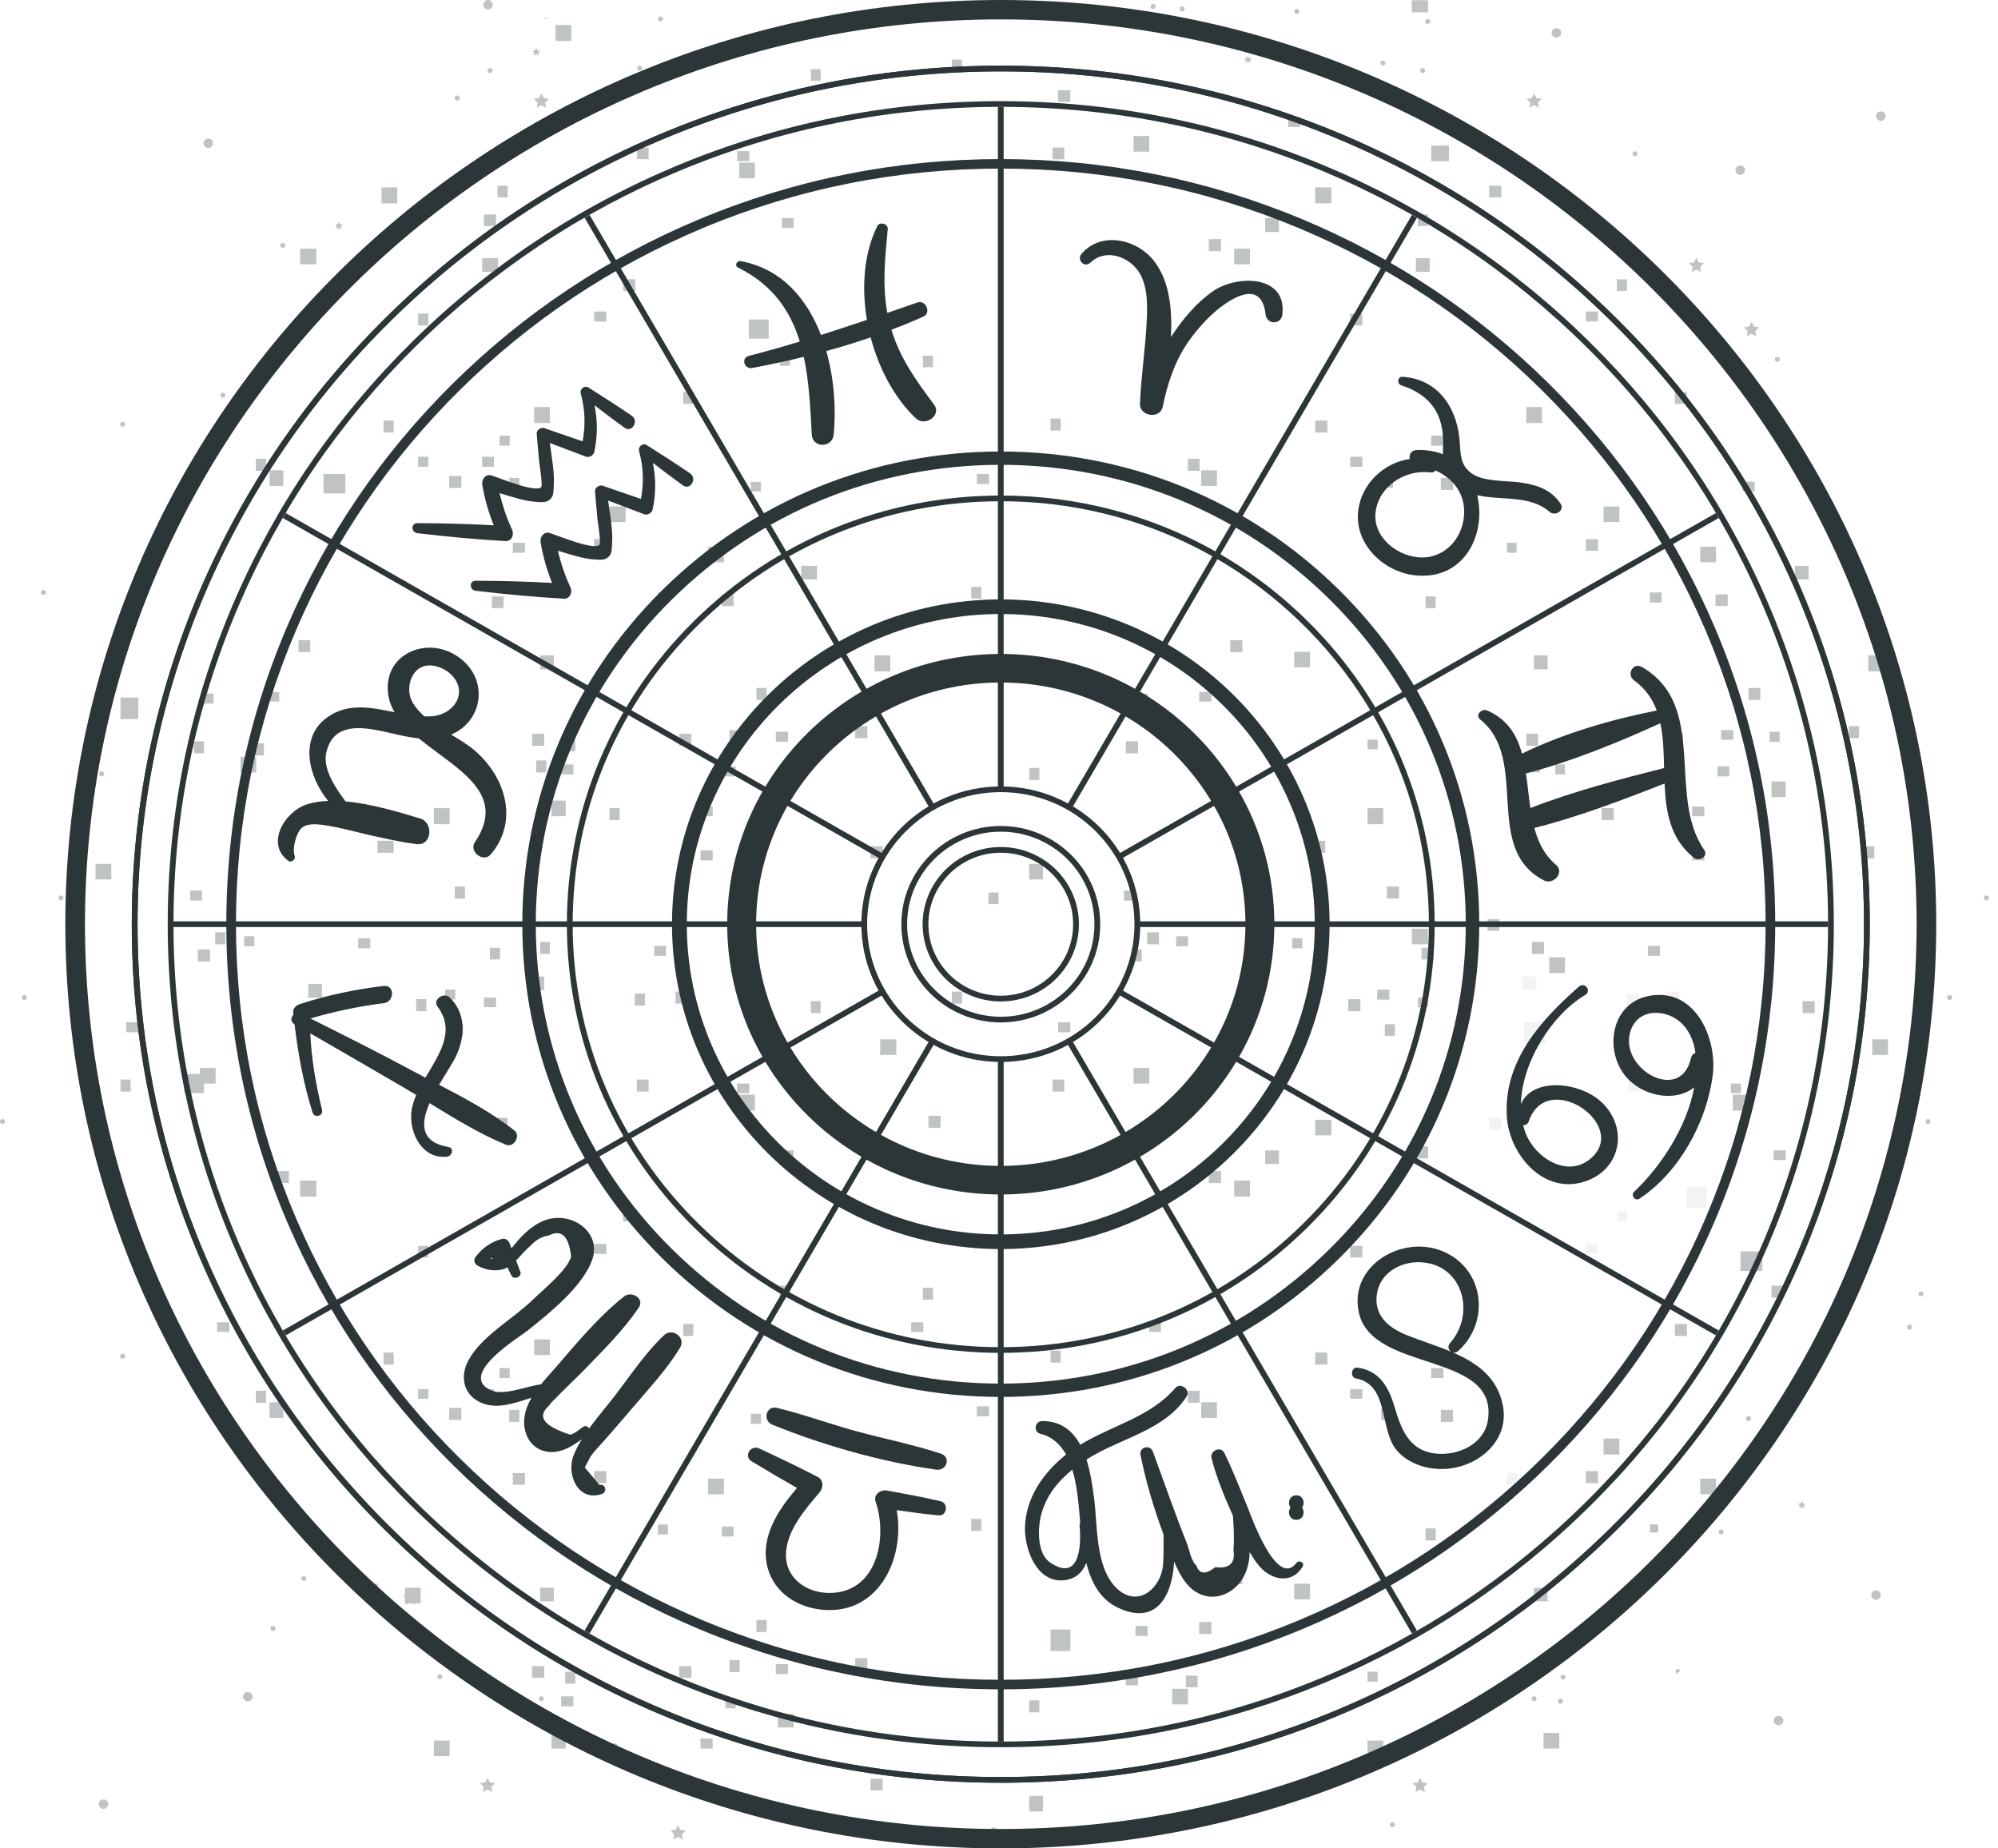 <svg width="120" height="111" viewBox="0 0 120 111" fill="none" xmlns="http://www.w3.org/2000/svg">
<g opacity="0.3">
<rect x="72.602" y="70.324" width="0.731" height="0.722" fill="#2C3639"/>
<rect x="85.376" y="56.917" width="0.731" height="0.698" fill="#2C3639"/>
<rect x="85.157" y="59.905" width="0.61" height="0.578" fill="#2C3639"/>
<rect x="82.714" y="59.428" width="0.731" height="0.602" fill="#2C3639"/>
<rect x="83.174" y="61.506" width="0.61" height="0.698" fill="#2C3639"/>
<rect x="80.974" y="60.002" width="0.731" height="0.722" fill="#2C3639"/>
<rect x="63.553" y="61.388" width="0.731" height="0.602" fill="#2C3639"/>
<rect x="63.216" y="64.829" width="0.706" height="0.722" fill="#2C3639"/>
<rect x="55.764" y="67.003" width="0.731" height="0.722" fill="#2C3639"/>
<rect x="63.096" y="81.102" width="0.61" height="0.722" fill="#2C3639"/>
<rect x="69.021" y="79.405" width="0.706" height="0.578" fill="#2C3639"/>
<rect x="71.342" y="83.518" width="0.706" height="0.722" fill="#2C3639"/>
<rect x="58.329" y="91.211" width="0.61" height="0.722" fill="#2C3639"/>
<rect x="45.098" y="84.902" width="0.61" height="0.602" fill="#2C3639"/>
<rect x="35.685" y="88.343" width="0.731" height="0.722" fill="#2C3639"/>
<rect x="37.427" y="72.739" width="0.731" height="0.602" fill="#2C3639"/>
<rect x="35.687" y="74.698" width="0.731" height="0.602" fill="#2C3639"/>
<rect x="41.034" y="79.503" width="0.61" height="0.722" fill="#2C3639"/>
<rect x="39.509" y="91.547" width="0.61" height="0.602" fill="#2C3639"/>
<rect x="43.353" y="91.667" width="0.706" height="0.602" fill="#2C3639"/>
<rect x="86.538" y="84.664" width="0.731" height="0.722" fill="#2C3639"/>
<rect x="85.956" y="82.155" width="0.731" height="0.602" fill="#2C3639"/>
<rect x="82.955" y="84.545" width="0.706" height="0.722" fill="#2C3639"/>
<rect x="81.094" y="83.419" width="0.731" height="0.578" fill="#2C3639"/>
<rect x="78.989" y="81.222" width="0.731" height="0.722" fill="#2C3639"/>
<rect x="54.724" y="79.405" width="0.731" height="0.578" fill="#2C3639"/>
<rect x="46.958" y="69.082" width="0.706" height="0.578" fill="#2C3639"/>
<rect x="57.169" y="59.549" width="0.61" height="0.722" fill="#2C3639"/>
<rect x="77.609" y="56.346" width="0.61" height="0.602" fill="#2C3639"/>
<rect x="85.157" y="68.842" width="0.61" height="0.722" fill="#2C3639"/>
<rect x="29.878" y="67.124" width="0.61" height="0.722" fill="#2C3639"/>
<rect x="58.669" y="84.448" width="0.731" height="0.602" fill="#2C3639"/>
<rect x="51.362" y="99.576" width="0.731" height="0.722" fill="#2C3639"/>
<rect x="85.617" y="91.786" width="0.61" height="0.722" fill="#2C3639"/>
<rect x="30.799" y="88.461" width="0.731" height="0.698" fill="#2C3639"/>
<rect x="70.643" y="56.225" width="0.706" height="0.602" fill="#2C3639"/>
<rect x="68.901" y="55.987" width="0.706" height="0.722" fill="#2C3639"/>
<rect x="67.959" y="57.016" width="0.61" height="0.722" fill="#2C3639"/>
<rect x="48.702" y="60.119" width="0.585" height="0.722" fill="#2C3639"/>
<rect x="63.096" y="97.854" width="1.19" height="1.295" fill="#2C3639"/>
<rect x="74.465" y="59.094" width="0.948" height="0.817" fill="#2C3639"/>
<rect x="31.743" y="58.64" width="0.948" height="0.817" fill="#2C3639"/>
<rect x="75.988" y="69.084" width="0.827" height="0.817" fill="#2C3639"/>
<rect x="91.665" y="24.443" width="0.948" height="0.961" fill="#2C3639"/>
<rect x="96.311" y="30.415" width="0.948" height="0.937" fill="#2C3639"/>
<rect x="96.189" y="48.531" width="0.731" height="0.722" fill="#2C3639"/>
<rect x="100.471" y="44.062" width="0.61" height="0.722" fill="#2C3639"/>
<rect x="103.156" y="46.022" width="0.706" height="0.602" fill="#2C3639"/>
<rect x="103.373" y="43.847" width="0.731" height="0.578" fill="#2C3639"/>
<rect x="101.633" y="51.063" width="0.731" height="0.602" fill="#2C3639"/>
<rect x="95.246" y="32.374" width="0.731" height="0.698" fill="#2C3639"/>
<rect x="99.091" y="35.579" width="0.706" height="0.602" fill="#2C3639"/>
<rect x="91.763" y="45.663" width="0.731" height="0.722" fill="#2C3639"/>
<rect x="93.504" y="44.42" width="0.731" height="0.698" fill="#2C3639"/>
<rect x="93.407" y="45.903" width="0.585" height="0.602" fill="#2C3639"/>
<rect x="91.665" y="44.062" width="0.706" height="0.722" fill="#2C3639"/>
<rect x="89.342" y="55.199" width="0.706" height="0.698" fill="#2C3639"/>
<rect x="90.504" y="32.592" width="0.585" height="0.602" fill="#2C3639"/>
<rect x="101.631" y="48.436" width="0.731" height="0.578" fill="#2C3639"/>
<rect x="92.126" y="39.354" width="0.827" height="0.841" fill="#2C3639"/>
<rect x="93.044" y="57.491" width="0.948" height="0.937" fill="#2C3639"/>
<rect x="104.075" y="65.736" width="0.948" height="0.961" fill="#2C3639"/>
<rect x="103.955" y="65.069" width="0.61" height="0.578" fill="#2C3639"/>
<rect x="92.004" y="56.561" width="0.731" height="0.722" fill="#2C3639"/>
<rect x="98.971" y="56.8" width="0.731" height="0.602" fill="#2C3639"/>
<g opacity="0.2">
<rect x="97.69" y="59.668" width="0.731" height="0.722" fill="#2C3639"/>
</g>
<g opacity="0.2">
<rect x="100.133" y="59.549" width="0.731" height="0.722" fill="#2C3639"/>
</g>
<g opacity="0.2">
<rect x="97.809" y="64.829" width="0.731" height="0.722" fill="#2C3639"/>
</g>
<g opacity="0.2">
<rect x="97.107" y="72.741" width="0.61" height="0.602" fill="#2C3639"/>
</g>
<g opacity="0.2">
<rect x="95.246" y="74.698" width="0.731" height="0.602" fill="#2C3639"/>
</g>
<g opacity="0.2">
<rect x="89.439" y="67.124" width="0.731" height="0.722" fill="#2C3639"/>
</g>
<g opacity="0.2">
<rect x="90.504" y="88.461" width="0.585" height="0.698" fill="#2C3639"/>
</g>
<g opacity="0.2">
<rect x="101.294" y="71.258" width="1.19" height="1.271" fill="#2C3639"/>
</g>
<g opacity="0.2">
<rect x="91.544" y="61.388" width="1.287" height="1.295" fill="#2C3639"/>
</g>
<g opacity="0.2">
<rect x="91.424" y="58.64" width="0.852" height="0.817" fill="#2C3639"/>
</g>
<rect x="30.581" y="84.664" width="0.61" height="0.722" fill="#2C3639"/>
<rect x="28.962" y="83.419" width="0.706" height="0.578" fill="#2C3639"/>
<rect x="30.002" y="82.155" width="0.61" height="0.602" fill="#2C3639"/>
<rect x="26.977" y="84.545" width="0.731" height="0.722" fill="#2C3639"/>
<rect x="25.114" y="83.419" width="0.61" height="0.578" fill="#2C3639"/>
<rect x="23.035" y="81.222" width="0.61" height="0.722" fill="#2C3639"/>
<rect x="21.509" y="56.346" width="0.731" height="0.602" fill="#2C3639"/>
<rect x="14.664" y="56.225" width="0.61" height="0.602" fill="#2C3639"/>
<rect x="12.921" y="55.987" width="0.61" height="0.722" fill="#2C3639"/>
<rect x="18.511" y="59.094" width="0.827" height="0.817" fill="#2C3639"/>
<rect x="52.523" y="39.354" width="0.948" height="0.961" fill="#2C3639"/>
<rect x="77.731" y="39.139" width="0.948" height="0.937" fill="#2C3639"/>
<rect x="42.532" y="32.83" width="0.948" height="0.937" fill="#2C3639"/>
<rect x="61.813" y="51.876" width="0.827" height="0.937" fill="#2C3639"/>
<rect x="72.144" y="28.241" width="0.948" height="0.937" fill="#2C3639"/>
<rect x="82.134" y="48.533" width="0.948" height="0.961" fill="#2C3639"/>
<rect x="32.08" y="24.443" width="0.948" height="0.961" fill="#2C3639"/>
<rect x="33.122" y="48.078" width="0.852" height="0.937" fill="#2C3639"/>
<rect x="74.126" y="14.933" width="0.948" height="0.937" fill="#2C3639"/>
<rect x="36.604" y="30.417" width="0.972" height="0.937" fill="#2C3639"/>
<rect x="82.134" y="44.419" width="0.61" height="0.578" fill="#2C3639"/>
<rect x="71.223" y="44.638" width="0.706" height="0.722" fill="#2C3639"/>
<rect x="73.885" y="38.445" width="0.731" height="0.722" fill="#2C3639"/>
<rect x="72.022" y="41.553" width="0.731" height="0.578" fill="#2C3639"/>
<rect x="68.199" y="41.649" width="0.731" height="0.602" fill="#2C3639"/>
<rect x="67.618" y="44.516" width="0.731" height="0.722" fill="#2C3639"/>
<rect x="61.815" y="46.118" width="0.61" height="0.722" fill="#2C3639"/>
<rect x="55.426" y="21.358" width="0.61" height="0.698" fill="#2C3639"/>
<rect x="46.837" y="21.24" width="0.61" height="0.722" fill="#2C3639"/>
<rect x="36.604" y="48.531" width="0.61" height="0.722" fill="#2C3639"/>
<rect x="40.789" y="44.061" width="0.731" height="0.722" fill="#2C3639"/>
<rect x="43.572" y="46.022" width="0.61" height="0.602" fill="#2C3639"/>
<rect x="45.435" y="41.315" width="0.61" height="0.722" fill="#2C3639"/>
<rect x="46.596" y="43.941" width="0.731" height="0.602" fill="#2C3639"/>
<rect x="43.814" y="43.847" width="0.61" height="0.578" fill="#2C3639"/>
<rect x="42.073" y="51.063" width="0.731" height="0.602" fill="#2C3639"/>
<rect x="81.093" y="18.827" width="0.731" height="0.722" fill="#2C3639"/>
<rect x="72.602" y="14.359" width="0.731" height="0.722" fill="#2C3639"/>
<rect x="63.313" y="9.198" width="0.489" height="0.363" fill="#2C3639"/>
<rect x="63.095" y="25.135" width="0.61" height="0.722" fill="#2C3639"/>
<rect x="69.022" y="23.415" width="0.706" height="0.602" fill="#2C3639"/>
<rect x="71.342" y="27.551" width="0.706" height="0.722" fill="#2C3639"/>
<rect x="58.33" y="35.244" width="0.61" height="0.698" fill="#2C3639"/>
<rect x="45.095" y="28.933" width="0.61" height="0.578" fill="#2C3639"/>
<rect x="35.686" y="32.374" width="0.731" height="0.698" fill="#2C3639"/>
<rect x="37.427" y="16.771" width="0.731" height="0.698" fill="#2C3639"/>
<rect x="35.687" y="18.708" width="0.731" height="0.602" fill="#2C3639"/>
<rect x="41.032" y="23.533" width="0.61" height="0.722" fill="#2C3639"/>
<rect x="39.508" y="35.579" width="0.61" height="0.602" fill="#2C3639"/>
<rect x="43.353" y="35.697" width="0.706" height="0.698" fill="#2C3639"/>
<rect x="52.281" y="50.824" width="0.731" height="0.722" fill="#2C3639"/>
<rect x="83.295" y="53.239" width="0.731" height="0.722" fill="#2C3639"/>
<rect x="86.536" y="28.698" width="0.731" height="0.722" fill="#2C3639"/>
<rect x="32.202" y="45.663" width="0.61" height="0.722" fill="#2C3639"/>
<rect x="33.945" y="44.42" width="0.61" height="0.698" fill="#2C3639"/>
<rect x="33.704" y="45.903" width="0.731" height="0.602" fill="#2C3639"/>
<rect x="31.96" y="44.061" width="0.731" height="0.722" fill="#2C3639"/>
<rect x="84.915" y="27.43" width="0.731" height="0.602" fill="#2C3639"/>
<rect x="85.956" y="26.163" width="0.731" height="0.602" fill="#2C3639"/>
<rect x="82.957" y="28.576" width="0.706" height="0.722" fill="#2C3639"/>
<rect x="81.093" y="27.43" width="0.731" height="0.602" fill="#2C3639"/>
<rect x="78.989" y="25.255" width="0.731" height="0.722" fill="#2C3639"/>
<rect x="54.727" y="23.415" width="0.731" height="0.602" fill="#2C3639"/>
<rect x="46.959" y="13.091" width="0.706" height="0.602" fill="#2C3639"/>
<rect x="67.499" y="53.478" width="0.61" height="0.602" fill="#2C3639"/>
<rect x="58.668" y="28.459" width="0.731" height="0.602" fill="#2C3639"/>
<rect x="51.362" y="43.607" width="0.731" height="0.722" fill="#2C3639"/>
<rect x="59.369" y="53.596" width="0.61" height="0.698" fill="#2C3639"/>
<rect x="85.617" y="35.817" width="0.61" height="0.698" fill="#2C3639"/>
<rect x="30.799" y="32.592" width="0.731" height="0.602" fill="#2C3639"/>
<rect x="42.075" y="48.436" width="0.731" height="0.578" fill="#2C3639"/>
<rect x="44.975" y="19.184" width="1.19" height="1.152" fill="#2C3639"/>
<rect x="48.121" y="33.978" width="0.948" height="0.817" fill="#2C3639"/>
<rect x="78.769" y="50.49" width="0.827" height="0.722" fill="#2C3639"/>
<rect x="32.444" y="39.354" width="0.827" height="0.841" fill="#2C3639"/>
<rect x="75.988" y="13.09" width="0.827" height="0.841" fill="#2C3639"/>
<rect x="68.079" y="64.134" width="0.948" height="0.937" fill="#2C3639"/>
<rect x="77.73" y="95.106" width="0.948" height="0.937" fill="#2C3639"/>
<rect x="78.989" y="67.243" width="0.973" height="0.937" fill="#2C3639"/>
<rect x="42.532" y="88.797" width="0.948" height="0.937" fill="#2C3639"/>
<rect x="52.863" y="62.415" width="0.973" height="0.937" fill="#2C3639"/>
<rect x="44.395" y="65.736" width="0.948" height="0.961" fill="#2C3639"/>
<rect x="72.142" y="84.209" width="0.948" height="0.937" fill="#2C3639"/>
<rect x="84.794" y="55.772" width="0.973" height="0.937" fill="#2C3639"/>
<rect x="32.082" y="80.435" width="0.948" height="0.937" fill="#2C3639"/>
<rect x="74.127" y="70.898" width="0.948" height="0.961" fill="#2C3639"/>
<rect x="77.367" y="62.989" width="0.731" height="0.602" fill="#2C3639"/>
<rect x="73.885" y="94.412" width="0.731" height="0.722" fill="#2C3639"/>
<rect x="72.022" y="97.402" width="0.731" height="0.722" fill="#2C3639"/>
<rect x="68.198" y="97.639" width="0.731" height="0.602" fill="#2C3639"/>
<rect x="67.619" y="100.507" width="0.731" height="0.602" fill="#2C3639"/>
<rect x="55.426" y="77.329" width="0.61" height="0.722" fill="#2C3639"/>
<rect x="46.837" y="77.207" width="0.61" height="0.722" fill="#2C3639"/>
<rect x="44.274" y="65.069" width="0.731" height="0.578" fill="#2C3639"/>
<rect x="32.443" y="56.561" width="0.585" height="0.722" fill="#2C3639"/>
<rect x="39.29" y="56.8" width="0.706" height="0.602" fill="#2C3639"/>
<rect x="38.128" y="59.668" width="0.61" height="0.722" fill="#2C3639"/>
<rect x="40.571" y="59.549" width="0.585" height="0.722" fill="#2C3639"/>
<rect x="38.25" y="64.829" width="0.706" height="0.722" fill="#2C3639"/>
<rect x="45.435" y="97.282" width="0.61" height="0.722" fill="#2C3639"/>
<rect x="81.093" y="74.817" width="0.731" height="0.698" fill="#2C3639"/>
<rect x="14.445" y="45.448" width="0.948" height="0.937" fill="#2C3639"/>
<rect x="26.059" y="48.533" width="0.948" height="0.961" fill="#2C3639"/>
<rect x="26.058" y="44.419" width="0.706" height="0.578" fill="#2C3639"/>
<rect x="15.243" y="44.638" width="0.61" height="0.722" fill="#2C3639"/>
<rect x="17.929" y="38.445" width="0.706" height="0.722" fill="#2C3639"/>
<rect x="16.066" y="41.553" width="0.706" height="0.578" fill="#2C3639"/>
<rect x="27.315" y="53.239" width="0.61" height="0.722" fill="#2C3639"/>
<rect x="30.581" y="28.696" width="0.61" height="0.722" fill="#2C3639"/>
<rect x="28.961" y="27.43" width="0.706" height="0.602" fill="#2C3639"/>
<rect x="30.002" y="26.163" width="0.61" height="0.602" fill="#2C3639"/>
<rect x="26.977" y="28.576" width="0.731" height="0.722" fill="#2C3639"/>
<rect x="25.114" y="27.43" width="0.61" height="0.602" fill="#2C3639"/>
<rect x="29.541" y="35.817" width="0.706" height="0.698" fill="#2C3639"/>
<rect x="22.672" y="50.49" width="0.972" height="0.722" fill="#2C3639"/>
<rect x="18.027" y="70.898" width="0.972" height="0.961" fill="#2C3639"/>
<rect x="21.413" y="62.989" width="0.585" height="0.602" fill="#2C3639"/>
<rect x="25.114" y="74.817" width="0.61" height="0.698" fill="#2C3639"/>
<rect x="16.646" y="70.324" width="0.706" height="0.722" fill="#2C3639"/>
<rect x="29.421" y="56.917" width="0.61" height="0.698" fill="#2C3639"/>
<rect x="29.059" y="59.905" width="0.731" height="0.578" fill="#2C3639"/>
<rect x="26.735" y="59.428" width="0.61" height="0.602" fill="#2C3639"/>
<rect x="27.098" y="61.506" width="0.706" height="0.698" fill="#2C3639"/>
<rect x="24.994" y="60.002" width="0.61" height="0.722" fill="#2C3639"/>
<rect x="5.737" y="51.876" width="0.948" height="0.937" fill="#2C3639"/>
<rect x="16.189" y="28.241" width="0.827" height="0.937" fill="#2C3639"/>
<rect x="12.221" y="41.649" width="0.61" height="0.602" fill="#2C3639"/>
<rect x="11.64" y="44.516" width="0.61" height="0.722" fill="#2C3639"/>
<rect x="25.114" y="18.827" width="0.61" height="0.722" fill="#2C3639"/>
<rect x="15.366" y="27.551" width="0.61" height="0.722" fill="#2C3639"/>
<rect x="23.035" y="25.255" width="0.61" height="0.722" fill="#2C3639"/>
<rect x="11.423" y="53.478" width="0.706" height="0.602" fill="#2C3639"/>
<rect x="29.059" y="12.877" width="0.731" height="0.698" fill="#2C3639"/>
<rect x="19.43" y="28.458" width="1.311" height="1.176" fill="#2C3639"/>
<rect x="7.238" y="41.888" width="1.069" height="1.295" fill="#2C3639"/>
<rect x="28.962" y="15.506" width="0.948" height="0.817" fill="#2C3639"/>
<rect x="12.003" y="64.134" width="0.948" height="0.937" fill="#2C3639"/>
<rect x="16.187" y="84.209" width="0.827" height="0.937" fill="#2C3639"/>
<rect x="7.576" y="61.388" width="0.731" height="0.602" fill="#2C3639"/>
<rect x="7.238" y="64.829" width="0.61" height="0.722" fill="#2C3639"/>
<rect x="13.043" y="79.405" width="0.731" height="0.578" fill="#2C3639"/>
<rect x="15.366" y="83.518" width="0.61" height="0.722" fill="#2C3639"/>
<rect x="11.881" y="57.016" width="0.731" height="0.722" fill="#2C3639"/>
<rect x="11.06" y="64.493" width="1.19" height="1.152" fill="#2C3639"/>
<rect x="24.316" y="95.346" width="0.948" height="0.937" fill="#2C3639"/>
<rect x="68.079" y="8.169" width="0.948" height="0.937" fill="#2C3639"/>
<rect x="78.989" y="11.25" width="0.973" height="0.961" fill="#2C3639"/>
<rect x="44.395" y="9.769" width="0.948" height="0.937" fill="#2C3639"/>
<rect x="77.367" y="7.022" width="0.731" height="0.602" fill="#2C3639"/>
<rect x="44.274" y="9.076" width="0.731" height="0.602" fill="#2C3639"/>
<rect x="38.25" y="8.862" width="0.706" height="0.698" fill="#2C3639"/>
<rect x="63.553" y="5.42" width="0.731" height="0.698" fill="#2C3639"/>
<rect x="63.216" y="8.862" width="0.706" height="0.698" fill="#2C3639"/>
<rect x="57.167" y="3.58" width="0.61" height="0.698" fill="#2C3639"/>
<rect x="85.157" y="12.877" width="0.61" height="0.698" fill="#2C3639"/>
<rect x="29.88" y="11.154" width="0.61" height="0.698" fill="#2C3639"/>
<rect x="48.702" y="4.153" width="0.585" height="0.698" fill="#2C3639"/>
<rect x="85.956" y="8.742" width="1.069" height="0.937" fill="#2C3639"/>
<rect x="85.037" y="15.506" width="0.827" height="0.817" fill="#2C3639"/>
<rect x="70.401" y="101.416" width="0.948" height="0.937" fill="#2C3639"/>
<rect x="61.812" y="107.844" width="0.827" height="0.937" fill="#2C3639"/>
<rect x="46.718" y="102.922" width="0.948" height="0.817" fill="#2C3639"/>
<rect x="82.134" y="100.388" width="0.61" height="0.602" fill="#2C3639"/>
<rect x="71.223" y="100.626" width="0.706" height="0.698" fill="#2C3639"/>
<rect x="67.618" y="100.722" width="0.731" height="0.483" fill="#2C3639"/>
<rect x="61.813" y="102.108" width="0.61" height="0.722" fill="#2C3639"/>
<rect x="40.791" y="100.053" width="0.731" height="0.698" fill="#2C3639"/>
<rect x="43.573" y="101.987" width="0.61" height="0.602" fill="#2C3639"/>
<rect x="46.596" y="99.934" width="0.731" height="0.602" fill="#2C3639"/>
<rect x="43.814" y="99.694" width="0.61" height="0.722" fill="#2C3639"/>
<rect x="52.281" y="106.815" width="0.731" height="0.698" fill="#2C3639"/>
<rect x="33.945" y="100.388" width="0.61" height="0.722" fill="#2C3639"/>
<rect x="33.704" y="101.869" width="0.731" height="0.602" fill="#2C3639"/>
<rect x="31.96" y="100.053" width="0.731" height="0.698" fill="#2C3639"/>
<rect x="42.072" y="104.403" width="0.731" height="0.602" fill="#2C3639"/>
<rect x="32.444" y="95.346" width="0.827" height="0.817" fill="#2C3639"/>
<rect x="102.116" y="32.83" width="0.948" height="0.937" fill="#2C3639"/>
<rect x="106.398" y="46.93" width="0.852" height="0.937" fill="#2C3639"/>
<rect x="105.019" y="41.315" width="0.706" height="0.722" fill="#2C3639"/>
<rect x="106.278" y="43.941" width="0.61" height="0.602" fill="#2C3639"/>
<rect x="104.657" y="28.933" width="0.731" height="0.578" fill="#2C3639"/>
<rect x="97.107" y="16.773" width="0.61" height="0.698" fill="#2C3639"/>
<rect x="95.246" y="18.708" width="0.731" height="0.602" fill="#2C3639"/>
<rect x="100.591" y="23.533" width="0.731" height="0.722" fill="#2C3639"/>
<rect x="103.034" y="35.697" width="0.731" height="0.698" fill="#2C3639"/>
<rect x="111.866" y="50.824" width="0.706" height="0.722" fill="#2C3639"/>
<rect x="89.439" y="11.154" width="0.731" height="0.698" fill="#2C3639"/>
<rect x="111.043" y="43.607" width="0.61" height="0.722" fill="#2C3639"/>
<rect x="107.802" y="33.978" width="0.827" height="0.817" fill="#2C3639"/>
<rect x="112.446" y="62.415" width="0.948" height="0.937" fill="#2C3639"/>
<rect x="96.311" y="86.384" width="0.948" height="0.961" fill="#2C3639"/>
<rect x="106.398" y="77.206" width="0.731" height="0.722" fill="#2C3639"/>
<rect x="95.247" y="88.343" width="0.731" height="0.722" fill="#2C3639"/>
<rect x="100.591" y="79.503" width="0.731" height="0.722" fill="#2C3639"/>
<rect x="99.092" y="91.545" width="0.489" height="0.483" fill="#2C3639"/>
<rect x="106.52" y="69.082" width="0.731" height="0.578" fill="#2C3639"/>
<rect x="108.259" y="60.119" width="0.731" height="0.722" fill="#2C3639"/>
<rect x="104.535" y="75.15" width="1.311" height="1.176" fill="#2C3639"/>
<rect x="92.126" y="95.346" width="0.827" height="0.817" fill="#2C3639"/>
<rect x="22.913" y="11.25" width="0.948" height="0.961" fill="#2C3639"/>
<rect x="18.027" y="14.933" width="0.972" height="0.937" fill="#2C3639"/>
<path d="M6.103 46.621C6.019 46.621 5.951 46.554 5.951 46.471C5.951 46.388 6.019 46.321 6.103 46.321C6.187 46.321 6.255 46.388 6.255 46.471C6.255 46.554 6.187 46.621 6.103 46.621Z" fill="#2C3639"/>
<path d="M16.985 14.882C16.901 14.882 16.833 14.815 16.833 14.732C16.833 14.649 16.901 14.582 16.985 14.582C17.069 14.582 17.137 14.649 17.137 14.732C17.137 14.815 17.069 14.882 16.985 14.882Z" fill="#2C3639"/>
<path d="M29.431 4.387C29.347 4.387 29.279 4.32 29.279 4.237C29.279 4.154 29.347 4.086 29.431 4.086C29.515 4.086 29.583 4.154 29.583 4.237C29.583 4.32 29.515 4.387 29.431 4.387Z" fill="#2C3639"/>
<path d="M27.462 6.036C27.378 6.036 27.31 5.969 27.31 5.886C27.31 5.803 27.378 5.736 27.462 5.736C27.546 5.736 27.614 5.803 27.614 5.886C27.614 5.969 27.546 6.036 27.462 6.036Z" fill="#2C3639"/>
<path d="M7.365 25.628C7.281 25.628 7.213 25.561 7.213 25.478C7.213 25.395 7.281 25.328 7.365 25.328C7.449 25.328 7.517 25.395 7.517 25.478C7.517 25.561 7.449 25.628 7.365 25.628Z" fill="#2C3639"/>
<path d="M13.391 23.879C13.307 23.879 13.239 23.812 13.239 23.729C13.239 23.646 13.307 23.579 13.391 23.579C13.475 23.579 13.543 23.646 13.543 23.729C13.543 23.812 13.475 23.879 13.391 23.879Z" fill="#2C3639"/>
<path d="M2.612 35.724C2.527 35.724 2.459 35.656 2.459 35.573C2.459 35.49 2.527 35.423 2.612 35.423C2.695 35.423 2.764 35.49 2.764 35.573C2.764 35.656 2.695 35.724 2.612 35.724Z" fill="#2C3639"/>
<path d="M3.663 54.069C3.579 54.069 3.511 54.002 3.511 53.919C3.511 53.836 3.579 53.769 3.663 53.769C3.747 53.769 3.815 53.836 3.815 53.919C3.815 54.002 3.747 54.069 3.663 54.069Z" fill="#2C3639"/>
<path d="M7.373 42.609L7.21 42.452L7.42 42.422C7.404 42.484 7.389 42.546 7.373 42.609" fill="#2C3639"/>
<path d="M30.881 9.517L30.597 9.369L30.313 9.517L30.367 9.204L30.138 8.983L30.455 8.937L30.597 8.653L30.739 8.937L31.057 8.983L30.827 9.204L30.881 9.517" fill="#2C3639"/>
<path d="M20.503 13.774L20.355 13.698L20.206 13.774L20.235 13.611L20.115 13.496L20.28 13.472L20.355 13.324L20.429 13.472L20.594 13.496L20.474 13.611L20.503 13.774Z" fill="#2C3639"/>
<rect x="21.752" y="95.106" width="0.948" height="0.937" fill="#2C3639"/>
<rect x="26.058" y="104.522" width="0.948" height="0.937" fill="#2C3639"/>
<path d="M26.414 100.837C26.33 100.837 26.262 100.77 26.262 100.687C26.262 100.604 26.33 100.537 26.414 100.537C26.498 100.537 26.566 100.604 26.566 100.687C26.566 100.77 26.498 100.837 26.414 100.837Z" fill="#2C3639"/>
<path d="M18.253 94.939C18.169 94.939 18.101 94.872 18.101 94.789C18.101 94.706 18.169 94.639 18.253 94.639C18.337 94.639 18.405 94.706 18.405 94.789C18.405 94.872 18.337 94.939 18.253 94.939Z" fill="#2C3639"/>
<path d="M16.393 97.938C16.309 97.938 16.241 97.871 16.241 97.788C16.241 97.705 16.309 97.638 16.393 97.638C16.477 97.638 16.545 97.705 16.545 97.788C16.545 97.871 16.477 97.938 16.393 97.938Z" fill="#2C3639"/>
<path d="M0.152 67.499C0.068 67.499 0 67.432 0 67.349C0 67.266 0.068 67.199 0.152 67.199C0.236 67.199 0.304 67.266 0.304 67.349C0.304 67.432 0.236 67.499 0.152 67.499Z" fill="#2C3639"/>
<path d="M7.365 81.595C7.281 81.595 7.213 81.528 7.213 81.445C7.213 81.362 7.281 81.295 7.365 81.295C7.449 81.295 7.517 81.362 7.517 81.445C7.517 81.528 7.449 81.595 7.365 81.595Z" fill="#2C3639"/>
<path d="M1.458 60.053C1.374 60.053 1.306 59.986 1.306 59.903C1.306 59.82 1.374 59.753 1.458 59.753C1.542 59.753 1.61 59.82 1.61 59.903C1.61 59.986 1.542 60.053 1.458 60.053Z" fill="#2C3639"/>
<path d="M24.948 96.37L24.663 96.223L24.38 96.37L24.434 96.058L24.204 95.836L24.512 95.792C24.642 95.904 24.774 96.015 24.905 96.126L24.948 96.37Z" fill="#2C3639"/>
<path d="M29.564 107.615L29.28 107.468L28.996 107.615L29.051 107.303L28.821 107.082L29.138 107.036L29.28 106.752L29.422 107.036L29.74 107.082L29.51 107.303L29.564 107.615" fill="#2C3639"/>
<rect x="33.364" y="1.501" width="0.948" height="0.961" fill="#2C3639"/>
<rect x="84.794" y="0.019" width="0.973" height="0.722" fill="#2C3639"/>
<path d="M32.729 1.138C32.708 1.138 32.687 1.134 32.669 1.126C32.737 1.092 32.808 1.058 32.877 1.024C32.861 1.089 32.801 1.138 32.729 1.138Z" fill="#2C3639"/>
<path d="M39.671 1.288C39.587 1.288 39.519 1.22 39.519 1.138C39.519 1.054 39.587 0.987 39.671 0.987C39.755 0.987 39.823 1.054 39.823 1.138C39.823 1.22 39.755 1.288 39.671 1.288Z" fill="#2C3639"/>
<path d="M38.417 4.236C38.333 4.236 38.265 4.168 38.265 4.086C38.265 4.003 38.333 3.935 38.417 3.935C38.501 3.935 38.569 4.003 38.569 4.086C38.569 4.168 38.501 4.236 38.417 4.236Z" fill="#2C3639"/>
<path d="M40.877 4.085C40.793 4.085 40.725 4.018 40.725 3.935C40.725 3.852 40.793 3.785 40.877 3.785C40.961 3.785 41.029 3.852 41.029 3.935C41.029 4.018 40.961 4.085 40.877 4.085Z" fill="#2C3639"/>
<path d="M85.75 1.438C85.666 1.438 85.598 1.37 85.598 1.287C85.598 1.204 85.666 1.137 85.75 1.137C85.834 1.137 85.901 1.204 85.901 1.287C85.901 1.37 85.834 1.438 85.75 1.438Z" fill="#2C3639"/>
<path d="M85.447 4.387C85.363 4.387 85.295 4.32 85.295 4.237C85.295 4.154 85.363 4.086 85.447 4.086C85.531 4.086 85.599 4.154 85.599 4.237C85.599 4.32 85.531 4.387 85.447 4.387Z" fill="#2C3639"/>
<path d="M83.062 3.937C82.978 3.937 82.91 3.869 82.91 3.786C82.91 3.704 82.978 3.636 83.062 3.636C83.146 3.636 83.214 3.704 83.214 3.786C83.214 3.869 83.146 3.937 83.062 3.937Z" fill="#2C3639"/>
<path d="M83.476 6.036C83.392 6.036 83.324 5.969 83.324 5.886C83.324 5.803 83.392 5.736 83.476 5.736C83.56 5.736 83.628 5.803 83.628 5.886C83.628 5.969 83.56 6.036 83.476 6.036Z" fill="#2C3639"/>
<path d="M81.304 4.538C81.22 4.538 81.152 4.47 81.152 4.387C81.152 4.304 81.22 4.237 81.304 4.237C81.388 4.237 81.456 4.304 81.456 4.387C81.456 4.47 81.388 4.538 81.304 4.538Z" fill="#2C3639"/>
<path d="M77.89 0.836C77.806 0.836 77.738 0.769 77.738 0.686C77.738 0.603 77.806 0.536 77.89 0.536C77.974 0.536 78.042 0.603 78.042 0.686C78.042 0.769 77.974 0.836 77.89 0.836Z" fill="#2C3639"/>
<path d="M71.001 0.686C70.917 0.686 70.849 0.619 70.849 0.536C70.849 0.453 70.917 0.386 71.001 0.386C71.085 0.386 71.153 0.453 71.153 0.536C71.153 0.619 71.085 0.686 71.001 0.686Z" fill="#2C3639"/>
<path d="M69.253 0.537C69.169 0.537 69.101 0.47 69.101 0.387C69.101 0.304 69.169 0.237 69.253 0.237C69.337 0.237 69.405 0.304 69.405 0.387C69.405 0.47 69.337 0.537 69.253 0.537Z" fill="#2C3639"/>
<path d="M68.264 1.588C68.18 1.588 68.112 1.521 68.112 1.438C68.112 1.355 68.18 1.288 68.264 1.288C68.348 1.288 68.416 1.355 68.416 1.438C68.416 1.521 68.348 1.588 68.264 1.588Z" fill="#2C3639"/>
<path d="M86.857 9.189C86.713 9.107 86.569 9.025 86.424 8.944L86.47 8.937L86.612 8.653L86.754 8.937L87.071 8.982L86.857 9.189" fill="#2C3639"/>
<path d="M32.796 6.468L32.512 6.32L32.228 6.468L32.283 6.155L32.053 5.934L32.37 5.888L32.512 5.604L32.654 5.888L32.972 5.934L32.742 6.155L32.796 6.468Z" fill="#2C3639"/>
<path d="M75.101 3.784L74.953 3.707L74.805 3.784L74.833 3.621L74.713 3.505L74.878 3.481L74.953 3.333L75.027 3.481L75.192 3.505L75.072 3.621L75.101 3.784" fill="#2C3639"/>
<path d="M32.357 3.334L32.209 3.257L32.06 3.334L32.089 3.171L31.969 3.056L32.135 3.032L32.209 2.884L32.283 3.032L32.449 3.056L32.328 3.171L32.357 3.334" fill="#2C3639"/>
<rect x="82.133" y="104.522" width="0.948" height="0.937" fill="#2C3639"/>
<rect x="33.122" y="104.067" width="0.852" height="0.937" fill="#2C3639"/>
<path d="M36.931 104.984C36.847 104.984 36.779 104.917 36.779 104.834C36.779 104.751 36.847 104.684 36.931 104.684C37.015 104.684 37.083 104.751 37.083 104.834C37.083 104.917 37.015 104.984 36.931 104.984Z" fill="#2C3639"/>
<path d="M42.409 107.484C42.325 107.484 42.257 107.417 42.257 107.334C42.257 107.251 42.325 107.184 42.409 107.184C42.493 107.184 42.561 107.251 42.561 107.334C42.561 107.417 42.493 107.484 42.409 107.484Z" fill="#2C3639"/>
<path d="M83.629 109.733C83.544 109.733 83.477 109.666 83.477 109.583C83.477 109.5 83.544 109.433 83.629 109.433C83.713 109.433 83.781 109.5 83.781 109.583C83.781 109.666 83.713 109.733 83.629 109.733Z" fill="#2C3639"/>
<path d="M32.511 102.162C32.427 102.162 32.359 102.095 32.359 102.012C32.359 101.929 32.427 101.862 32.511 101.862C32.595 101.862 32.663 101.929 32.663 102.012C32.663 102.095 32.595 102.162 32.511 102.162Z" fill="#2C3639"/>
<path d="M67.825 109.884C67.741 109.884 67.673 109.816 67.673 109.734C67.673 109.651 67.741 109.584 67.825 109.584C67.909 109.584 67.977 109.651 67.977 109.734C67.977 109.816 67.909 109.884 67.825 109.884Z" fill="#2C3639"/>
<path d="M59.677 110.034C59.593 110.034 59.525 109.967 59.525 109.884C59.525 109.801 59.593 109.734 59.677 109.734C59.761 109.734 59.829 109.801 59.829 109.884C59.829 109.967 59.761 110.034 59.677 110.034Z" fill="#2C3639"/>
<path d="M41.007 110.466L40.723 110.318L40.439 110.466L40.493 110.153L40.264 109.932L40.581 109.887L40.723 109.602L40.865 109.887L41.183 109.932L40.953 110.153L41.007 110.466Z" fill="#2C3639"/>
<path d="M85.579 107.615L85.295 107.468L85.011 107.615L85.065 107.303L84.835 107.082L85.153 107.036L85.295 106.752L85.437 107.036L85.754 107.082L85.524 107.303L85.579 107.615Z" fill="#2C3639"/>
<path d="M79.327 107.034L79.179 106.957L79.031 107.034L79.059 106.871L78.939 106.756L79.105 106.732L79.179 106.583L79.253 106.732L79.419 106.756L79.299 106.871L79.327 107.034Z" fill="#2C3639"/>
<rect x="112.205" y="39.354" width="0.948" height="0.961" fill="#2C3639"/>
<path d="M106.751 21.73C106.667 21.73 106.599 21.662 106.599 21.579C106.599 21.497 106.667 21.429 106.751 21.429C106.835 21.429 106.903 21.497 106.903 21.579C106.903 21.662 106.835 21.73 106.751 21.73Z" fill="#2C3639"/>
<path d="M98.196 9.383C98.112 9.383 98.044 9.316 98.044 9.233C98.044 9.15 98.112 9.083 98.196 9.083C98.281 9.083 98.349 9.15 98.349 9.233C98.349 9.316 98.281 9.383 98.196 9.383Z" fill="#2C3639"/>
<path d="M97.533 17.203C97.46 17.133 97.388 17.064 97.315 16.994C97.343 16.96 97.386 16.938 97.434 16.938C97.518 16.938 97.586 17.005 97.586 17.088C97.586 17.134 97.566 17.175 97.533 17.203" fill="#2C3639"/>
<path d="M119.303 54.069C119.219 54.069 119.151 54.002 119.151 53.919C119.151 53.836 119.219 53.769 119.303 53.769C119.387 53.769 119.455 53.836 119.455 53.919C119.455 54.002 119.387 54.069 119.303 54.069Z" fill="#2C3639"/>
<path d="M102.168 16.337L101.884 16.189L101.6 16.337L101.654 16.025L101.424 15.803L101.742 15.758L101.884 15.473L102.026 15.758L102.343 15.803L102.114 16.025L102.168 16.337Z" fill="#2C3639"/>
<path d="M105.481 20.19L105.197 20.043L104.913 20.19L104.968 19.878L104.738 19.657L105.055 19.611L105.197 19.327L105.339 19.611L105.657 19.657L105.427 19.878L105.481 20.19Z" fill="#2C3639"/>
<path d="M92.422 6.468L92.138 6.32L91.854 6.468L91.909 6.155L91.679 5.934L91.996 5.888L92.138 5.604L92.28 5.888L92.598 5.934L92.368 6.155L92.422 6.468Z" fill="#2C3639"/>
<rect x="102.116" y="88.797" width="0.948" height="0.937" fill="#2C3639"/>
<rect x="92.704" y="104.067" width="0.948" height="0.937" fill="#2C3639"/>
<path d="M115.377 77.846C115.293 77.846 115.225 77.779 115.225 77.695C115.225 77.613 115.293 77.545 115.377 77.545C115.461 77.545 115.529 77.613 115.529 77.695C115.529 77.779 115.461 77.846 115.377 77.846Z" fill="#2C3639"/>
<path d="M100.705 100.511C100.665 100.484 100.638 100.438 100.638 100.387C100.638 100.304 100.706 100.236 100.79 100.236C100.848 100.236 100.899 100.269 100.924 100.316C100.852 100.381 100.779 100.446 100.705 100.511Z" fill="#2C3639"/>
<path d="M115.792 67.499C115.708 67.499 115.64 67.432 115.64 67.349C115.64 67.266 115.708 67.199 115.792 67.199C115.876 67.199 115.944 67.266 115.944 67.349C115.944 67.432 115.876 67.499 115.792 67.499Z" fill="#2C3639"/>
<path d="M105.016 85.343C104.932 85.343 104.864 85.276 104.864 85.193C104.864 85.11 104.932 85.043 105.016 85.043C105.1 85.043 105.168 85.11 105.168 85.193C105.168 85.276 105.1 85.343 105.016 85.343Z" fill="#2C3639"/>
<path d="M99.449 91.99C99.368 91.99 99.301 91.927 99.297 91.848C99.347 91.795 99.396 91.743 99.446 91.69C99.447 91.69 99.448 91.69 99.449 91.69C99.532 91.69 99.601 91.757 99.601 91.84C99.601 91.923 99.532 91.99 99.449 91.99" fill="#2C3639"/>
<path d="M103.372 92.141C103.288 92.141 103.22 92.073 103.22 91.99C103.22 91.907 103.288 91.84 103.372 91.84C103.456 91.84 103.524 91.907 103.524 91.99C103.524 92.073 103.456 92.141 103.372 92.141Z" fill="#2C3639"/>
<path d="M92.138 102.162C92.054 102.162 91.986 102.095 91.986 102.012C91.986 101.929 92.054 101.862 92.138 101.862C92.222 101.862 92.29 101.929 92.29 102.012C92.29 102.095 92.222 102.162 92.138 102.162Z" fill="#2C3639"/>
<path d="M93.874 100.863C93.79 100.863 93.722 100.796 93.722 100.713C93.722 100.63 93.79 100.563 93.874 100.563C93.957 100.563 94.025 100.63 94.025 100.713C94.025 100.796 93.957 100.863 93.874 100.863Z" fill="#2C3639"/>
<path d="M93.722 102.313C93.637 102.313 93.569 102.246 93.569 102.163C93.569 102.08 93.637 102.013 93.722 102.013C93.805 102.013 93.873 102.08 93.873 102.163C93.873 102.246 93.805 102.313 93.722 102.313Z" fill="#2C3639"/>
<path d="M91.986 100.562C91.901 100.562 91.834 100.495 91.834 100.412C91.834 100.329 91.901 100.262 91.986 100.262C92.07 100.262 92.138 100.329 92.138 100.412C92.138 100.495 92.07 100.562 91.986 100.562Z" fill="#2C3639"/>
<path d="M114.685 79.844C114.601 79.844 114.533 79.777 114.533 79.694C114.533 79.611 114.601 79.544 114.685 79.544C114.769 79.544 114.837 79.611 114.837 79.694C114.837 79.777 114.769 79.844 114.685 79.844Z" fill="#2C3639"/>
<path d="M117.098 60.053C117.014 60.053 116.946 59.986 116.946 59.903C116.946 59.82 117.014 59.753 117.098 59.753C117.182 59.753 117.25 59.82 117.25 59.903C117.25 59.986 117.182 60.053 117.098 60.053Z" fill="#2C3639"/>
<path d="M108.366 90.59L108.218 90.513L108.07 90.59L108.098 90.427L107.978 90.312L108.144 90.288L108.218 90.14L108.292 90.288L108.458 90.312L108.338 90.427L108.366 90.59Z" fill="#2C3639"/>
<path d="M112.677 96.074C112.518 96.074 112.39 95.947 112.39 95.79C112.39 95.634 112.518 95.507 112.677 95.507C112.835 95.507 112.963 95.634 112.963 95.79C112.963 95.947 112.835 96.074 112.677 96.074Z" fill="#2C3639"/>
<path d="M106.82 103.609C106.661 103.609 106.533 103.482 106.533 103.325C106.533 103.169 106.661 103.042 106.82 103.042C106.978 103.042 107.107 103.169 107.107 103.325C107.107 103.482 106.978 103.609 106.82 103.609Z" fill="#2C3639"/>
<path d="M93.481 2.256C93.322 2.256 93.193 2.129 93.193 1.973C93.193 1.816 93.322 1.69 93.481 1.69C93.639 1.69 93.767 1.816 93.767 1.973C93.767 2.129 93.639 2.256 93.481 2.256Z" fill="#2C3639"/>
<path d="M112.963 7.258C112.805 7.258 112.676 7.131 112.676 6.974C112.676 6.818 112.805 6.691 112.963 6.691C113.122 6.691 113.25 6.818 113.25 6.974C113.25 7.131 113.122 7.258 112.963 7.258Z" fill="#2C3639"/>
<path d="M104.517 10.504C104.359 10.504 104.23 10.377 104.23 10.221C104.23 10.064 104.359 9.937 104.517 9.937C104.676 9.937 104.804 10.064 104.804 10.221C104.804 10.377 104.676 10.504 104.517 10.504Z" fill="#2C3639"/>
<path d="M12.508 8.884C12.35 8.884 12.221 8.757 12.221 8.601C12.221 8.444 12.35 8.317 12.508 8.317C12.667 8.317 12.795 8.444 12.795 8.601C12.795 8.757 12.667 8.884 12.508 8.884Z" fill="#2C3639"/>
<path d="M29.31 0.568C29.151 0.568 29.023 0.441 29.023 0.285C29.023 0.128 29.151 0.001 29.31 0.001C29.468 0.001 29.597 0.128 29.597 0.285C29.597 0.441 29.468 0.568 29.31 0.568Z" fill="#2C3639"/>
<path d="M14.884 102.175C14.725 102.175 14.597 102.048 14.597 101.891C14.597 101.735 14.725 101.608 14.884 101.608C15.042 101.608 15.171 101.735 15.171 101.891C15.171 102.048 15.042 102.175 14.884 102.175Z" fill="#2C3639"/>
<path d="M6.217 108.625C6.059 108.625 5.93 108.498 5.93 108.342C5.93 108.185 6.059 108.058 6.217 108.058C6.376 108.058 6.504 108.185 6.504 108.342C6.504 108.498 6.376 108.625 6.217 108.625Z" fill="#2C3639"/>
<path d="M85.56 0.447C85.389 0.369 85.218 0.291 85.047 0.215C85.078 0.092 85.191 0.001 85.325 0.001C85.484 0.001 85.612 0.128 85.612 0.284C85.612 0.345 85.593 0.401 85.56 0.447" fill="#2C3639"/>
</g>
<path d="M60.107 1.165C29.778 1.165 5.104 25.54 5.104 55.5C5.104 85.46 29.778 109.835 60.107 109.835C90.436 109.835 115.111 85.46 115.111 55.5C115.111 25.54 90.436 1.165 60.107 1.165V1.165ZM60.107 111C29.128 111 3.924 86.103 3.924 55.5C3.924 24.897 29.128 8.32651e-08 60.107 8.32651e-08C91.087 8.32651e-08 116.291 24.897 116.291 55.5C116.291 86.103 91.087 111 60.107 111" fill="#2C3639"/>
<path d="M60.107 30.101C53.239 30.101 46.782 32.742 41.925 37.54C37.069 42.337 34.394 48.716 34.394 55.5C34.394 62.285 37.069 68.663 41.925 73.461C46.782 78.258 53.239 80.9 60.107 80.9C66.975 80.9 73.432 78.258 78.288 73.461C83.145 68.663 85.819 62.285 85.819 55.5C85.819 48.716 83.145 42.337 78.288 37.54C73.432 32.742 66.975 30.101 60.107 30.101ZM60.107 81.243C53.146 81.243 46.602 78.566 41.679 73.703C36.758 68.841 34.047 62.377 34.047 55.5C34.047 48.624 36.758 42.16 41.679 37.297C46.602 32.435 53.146 29.758 60.107 29.758C67.068 29.758 73.612 32.435 78.534 37.297C83.456 42.16 86.167 48.624 86.167 55.5C86.167 62.377 83.456 68.841 78.534 73.703C73.612 78.566 67.068 81.243 60.107 81.243" fill="#2C3639"/>
<path d="M60.108 47.569C55.681 47.569 52.079 51.127 52.079 55.5C52.079 59.873 55.681 63.43 60.108 63.43C64.534 63.43 68.136 59.873 68.136 55.5C68.136 51.127 64.534 47.569 60.108 47.569ZM60.108 63.773C55.489 63.773 51.732 60.062 51.732 55.5C51.732 50.938 55.489 47.226 60.108 47.226C64.726 47.226 68.483 50.938 68.483 55.5C68.483 60.062 64.726 63.773 60.108 63.773Z" fill="#2C3639"/>
<path d="M60.107 49.944C57.005 49.944 54.482 52.437 54.482 55.501C54.482 58.565 57.005 61.057 60.107 61.057C63.209 61.057 65.732 58.565 65.732 55.501C65.732 52.437 63.209 49.944 60.107 49.944ZM60.107 61.4C56.814 61.4 54.135 58.754 54.135 55.501C54.135 52.248 56.814 49.601 60.107 49.601C63.4 49.601 66.079 52.248 66.079 55.501C66.079 58.754 63.4 61.4 60.107 61.4Z" fill="#2C3639"/>
<path d="M60.107 51.208C57.71 51.208 55.76 53.134 55.76 55.502C55.76 57.869 57.71 59.795 60.107 59.795C62.503 59.795 64.453 57.869 64.453 55.502C64.453 53.134 62.503 51.208 60.107 51.208ZM60.107 60.139C57.519 60.139 55.413 58.059 55.413 55.502C55.413 52.945 57.519 50.865 60.107 50.865C62.695 50.865 64.8 52.945 64.8 55.502C64.8 58.059 62.695 60.139 60.107 60.139Z" fill="#2C3639"/>
<path d="M60.107 40.985C52.005 40.985 45.413 47.497 45.413 55.5C45.413 63.504 52.005 70.015 60.107 70.015C68.209 70.015 74.8 63.504 74.8 55.5C74.8 47.497 68.209 40.985 60.107 40.985ZM60.107 71.731C51.047 71.731 43.676 64.45 43.676 55.5C43.676 46.551 51.047 39.27 60.107 39.27C69.166 39.27 76.537 46.551 76.537 55.5C76.537 64.45 69.166 71.731 60.107 71.731" fill="#2C3639"/>
<path d="M60.106 6.418C53.399 6.418 46.892 7.716 40.766 10.275C34.849 12.748 29.536 16.287 24.973 20.794C20.41 25.302 16.827 30.551 14.325 36.395C11.734 42.447 10.42 48.874 10.42 55.5C10.42 62.126 11.734 68.554 14.325 74.605C16.827 80.45 20.41 85.699 24.973 90.207C29.536 94.714 34.849 98.253 40.766 100.725C46.892 103.285 53.399 104.583 60.106 104.583C66.814 104.583 73.321 103.285 79.447 100.725C85.363 98.253 90.677 94.714 95.24 90.207C99.803 85.699 103.386 80.45 105.888 74.605C108.479 68.554 109.793 62.126 109.793 55.5C109.793 48.874 108.479 42.447 105.888 36.395C103.386 30.551 99.803 25.302 95.24 20.794C90.677 16.287 85.363 12.748 79.447 10.275C73.321 7.716 66.814 6.418 60.106 6.418ZM60.106 104.925C53.352 104.925 46.8 103.619 40.631 101.041C34.673 98.552 29.322 94.989 24.727 90.449C20.132 85.91 16.525 80.625 14.005 74.739C11.396 68.645 10.073 62.173 10.073 55.5C10.073 48.828 11.396 42.355 14.005 36.262C16.525 30.376 20.132 25.09 24.727 20.552C29.322 16.012 34.673 12.449 40.631 9.959C46.8 7.382 53.352 6.075 60.106 6.075C66.861 6.075 73.413 7.382 79.582 9.959C85.54 12.449 90.891 16.012 95.486 20.552C100.081 25.09 103.688 30.376 106.208 36.262C108.817 42.355 110.14 48.828 110.14 55.5C110.14 62.172 108.817 68.645 106.208 74.739C103.688 80.625 100.081 85.91 95.486 90.449C90.891 94.988 85.54 98.552 79.582 101.041C73.413 103.619 66.861 104.925 60.106 104.925" fill="#2C3639"/>
<path d="M60.107 4.287C53.108 4.287 46.318 5.641 39.926 8.311C33.753 10.891 28.208 14.584 23.447 19.287C18.686 23.991 14.947 29.467 12.336 35.566C9.633 41.88 8.262 48.587 8.262 55.501C8.262 62.414 9.633 69.122 12.336 75.435C14.947 81.534 18.686 87.011 23.447 91.715C28.208 96.418 33.753 100.111 39.926 102.69C46.318 105.361 53.108 106.715 60.107 106.715C67.106 106.715 73.895 105.361 80.287 102.69C86.46 100.111 92.005 96.418 96.766 91.715C101.528 87.011 105.266 81.534 107.877 75.435C110.581 69.122 111.951 62.414 111.951 55.501C111.951 48.587 110.581 41.88 107.877 35.566C105.266 29.467 101.528 23.991 96.766 19.287C92.005 14.584 86.46 10.891 80.287 8.311C73.895 5.641 67.106 4.287 60.107 4.287ZM60.107 107.058C53.061 107.058 46.226 105.695 39.791 103.006C33.576 100.409 27.994 96.692 23.201 91.957C18.408 87.222 14.645 81.709 12.016 75.569C9.294 69.213 7.915 62.461 7.915 55.501C7.915 48.54 9.294 41.789 12.016 35.432C14.645 29.293 18.408 23.779 23.201 19.044C27.994 14.309 33.576 10.592 39.791 7.995C46.226 5.307 53.061 3.943 60.107 3.943C67.152 3.943 73.988 5.307 80.422 7.995C86.637 10.592 92.219 14.309 97.012 19.044C101.805 23.779 105.568 29.293 108.197 35.432C110.919 41.789 112.298 48.54 112.298 55.501C112.298 62.461 110.919 69.213 108.197 75.569C105.568 81.709 101.805 87.222 97.012 91.957C92.219 96.692 86.637 100.409 80.422 103.006C73.988 105.695 67.152 107.058 60.107 107.058" fill="#2C3639"/>
<path d="M60.107 4.287C53.108 4.287 46.318 5.641 39.926 8.311C33.753 10.891 28.208 14.584 23.447 19.287C18.686 23.991 14.947 29.467 12.336 35.566C9.633 41.88 8.262 48.587 8.262 55.501C8.262 62.414 9.633 69.122 12.336 75.435C14.947 81.534 18.686 87.011 23.447 91.715C28.208 96.418 33.753 100.111 39.926 102.69C46.318 105.361 53.108 106.715 60.107 106.715C67.106 106.715 73.895 105.361 80.287 102.69C86.46 100.111 92.005 96.418 96.766 91.715C101.528 87.011 105.266 81.534 107.877 75.435C110.581 69.122 111.951 62.414 111.951 55.501C111.951 48.587 110.581 41.88 107.877 35.566C105.266 29.467 101.528 23.991 96.766 19.287C92.005 14.584 86.46 10.891 80.287 8.311C73.895 5.641 67.106 4.287 60.107 4.287ZM60.107 107.058C53.061 107.058 46.226 105.695 39.791 103.006C33.576 100.409 27.994 96.692 23.201 91.957C18.408 87.222 14.645 81.709 12.016 75.569C9.294 69.213 7.915 62.461 7.915 55.501C7.915 48.54 9.294 41.789 12.016 35.432C14.645 29.293 18.408 23.779 23.201 19.044C27.994 14.309 33.576 10.592 39.791 7.995C46.226 5.307 53.061 3.943 60.107 3.943C67.152 3.943 73.988 5.307 80.422 7.995C86.637 10.592 92.219 14.309 97.012 19.044C101.805 23.779 105.568 29.293 108.197 35.432C110.919 41.789 112.298 48.54 112.298 55.501C112.298 62.461 110.919 69.213 108.197 75.569C105.568 81.709 101.805 87.222 97.012 91.957C92.219 96.692 86.637 100.409 80.422 103.006C73.988 105.695 67.152 107.058 60.107 107.058" fill="#2C3639"/>
<path d="M60.106 10.124C53.905 10.124 47.89 11.324 42.227 13.69C36.757 15.976 31.845 19.247 27.626 23.415C23.407 27.582 20.095 32.434 17.782 37.838C15.387 43.432 14.172 49.374 14.172 55.5C14.172 61.626 15.387 67.568 17.782 73.162C20.095 78.565 23.407 83.418 27.626 87.585C31.845 91.753 36.757 95.024 42.227 97.31C47.89 99.676 53.905 100.875 60.106 100.875C66.308 100.875 72.323 99.676 77.986 97.31C83.456 95.024 88.368 91.753 92.587 87.585C96.805 83.418 100.117 78.565 102.431 73.162C104.826 67.568 106.041 61.626 106.041 55.5C106.041 49.374 104.826 43.432 102.431 37.838C100.117 32.434 96.805 27.582 92.587 23.415C88.368 19.247 83.456 15.976 77.986 13.69C72.323 11.324 66.308 10.124 60.106 10.124V10.124ZM60.106 101.447C53.827 101.447 47.736 100.232 42.001 97.836C36.462 95.522 31.488 92.209 27.217 87.99C22.945 83.77 19.591 78.856 17.249 73.385C14.823 67.72 13.593 61.703 13.593 55.5C13.593 49.297 14.823 43.28 17.249 37.615C19.591 32.144 22.945 27.23 27.217 23.01C31.488 18.791 36.462 15.478 42.001 13.164C47.736 10.768 53.827 9.553 60.106 9.553C66.386 9.553 72.477 10.768 78.211 13.164C83.75 15.478 88.725 18.791 92.996 23.01C97.268 27.23 100.621 32.144 102.964 37.615C105.39 43.28 106.62 49.297 106.62 55.5C106.62 61.703 105.39 67.72 102.964 73.385C100.621 78.856 97.268 83.77 92.996 87.99C88.725 92.209 83.75 95.522 78.211 97.836C72.477 100.232 66.386 101.447 60.106 101.447" fill="#2C3639"/>
<path d="M60.106 27.913C52.647 27.913 45.634 30.783 40.359 35.994C35.084 41.204 32.179 48.132 32.179 55.501C32.179 62.869 35.084 69.797 40.359 75.008C45.634 80.219 52.647 83.088 60.106 83.088C67.566 83.088 74.579 80.219 79.854 75.008C85.129 69.797 88.034 62.869 88.034 55.501C88.034 48.132 85.129 41.204 79.854 35.994C74.579 30.783 67.566 27.913 60.106 27.913ZM60.106 83.889C52.43 83.889 45.214 80.936 39.786 75.574C34.358 70.212 31.369 63.083 31.369 55.501C31.369 47.918 34.358 40.789 39.786 35.427C45.214 30.066 52.43 27.113 60.106 27.113C67.782 27.113 74.999 30.066 80.427 35.427C85.855 40.789 88.844 47.918 88.844 55.501C88.844 63.083 85.855 70.212 80.427 75.574C74.999 80.936 67.782 83.889 60.106 83.889Z" fill="#2C3639"/>
<path d="M60.107 47.399C60.165 47.399 60.222 47.402 60.28 47.403V6.414H59.933V47.403C59.991 47.402 60.048 47.399 60.107 47.399" fill="#2C3639"/>
<path d="M56.156 48.399L35.411 12.904L35.11 13.075L55.855 48.57C55.954 48.511 56.054 48.454 56.156 48.399Z" fill="#2C3639"/>
<path d="M53.091 51.302L17.16 30.81L16.986 31.107L52.918 51.6C52.974 51.499 53.031 51.4 53.091 51.302Z" fill="#2C3639"/>
<path d="M51.904 55.501C51.904 55.443 51.907 55.387 51.908 55.329H10.415V55.672H51.908C51.907 55.615 51.904 55.559 51.904 55.501Z" fill="#2C3639"/>
<path d="M64.358 48.57L85.103 13.075L84.802 12.904L64.057 48.399C64.158 48.454 64.259 48.511 64.358 48.57" fill="#2C3639"/>
<path d="M67.296 51.6L103.227 31.107L103.054 30.81L67.123 51.302C67.183 51.4 67.24 51.499 67.296 51.6Z" fill="#2C3639"/>
<path d="M64.057 62.601L84.802 98.096L85.103 97.924L64.358 62.43C64.259 62.49 64.158 62.546 64.057 62.601Z" fill="#2C3639"/>
<path d="M67.123 59.701L103.054 80.193L103.227 79.897L67.296 59.403C67.24 59.504 67.183 59.603 67.123 59.701Z" fill="#2C3639"/>
<path d="M68.304 55.329C68.305 55.387 68.308 55.443 68.308 55.501C68.308 55.559 68.305 55.615 68.304 55.672H109.797V55.329H68.304Z" fill="#2C3639"/>
<path d="M60.107 63.602C60.048 63.602 59.991 63.599 59.933 63.598V104.587H60.28V63.598C60.222 63.599 60.165 63.602 60.107 63.602" fill="#2C3639"/>
<path d="M52.918 59.403L16.986 79.897L17.16 80.193L53.091 59.701C53.031 59.603 52.974 59.504 52.918 59.403" fill="#2C3639"/>
<path d="M55.855 62.43L35.11 97.925L35.411 98.096L56.156 62.601C56.054 62.546 55.954 62.49 55.855 62.43Z" fill="#2C3639"/>
<path d="M60.107 36.873C49.709 36.873 41.249 45.229 41.249 55.501C41.249 65.773 49.709 74.129 60.107 74.129C70.505 74.129 78.965 65.773 78.965 55.501C78.965 45.229 70.505 36.873 60.107 36.873ZM60.107 75.008C49.218 75.008 40.36 66.257 40.36 55.501C40.36 44.745 49.218 35.994 60.107 35.994C70.996 35.994 79.855 44.745 79.855 55.501C79.855 66.257 70.996 75.008 60.107 75.008Z" fill="#2C3639"/>
<path d="M45.173 22.098C46.21 21.904 47.246 21.682 48.275 21.431C48.594 22.902 48.67 24.496 48.753 26.084C48.797 26.933 49.994 26.913 50.073 26.084C50.22 24.55 50.101 22.753 49.627 21.082C50.525 20.836 51.414 20.563 52.293 20.261C52.79 22.156 53.734 23.922 55.012 25.127C55.555 25.64 56.583 24.948 56.099 24.298C55.016 22.842 54.06 21.524 53.54 19.806C54.19 19.556 54.834 19.294 55.466 19.006C55.943 18.788 55.605 17.992 55.107 18.163C54.501 18.373 53.897 18.581 53.292 18.789C52.984 17.098 53.156 15.482 53.318 13.757C53.349 13.428 52.826 13.292 52.683 13.587C51.89 15.212 51.734 17.237 52.068 19.207C51.15 19.518 50.23 19.823 49.307 20.116C48.468 17.934 46.938 16.129 44.483 15.68C44.263 15.64 44.09 15.949 44.319 16.063C46.418 17.104 47.474 18.681 48.036 20.51C47.022 20.817 46.003 21.109 44.971 21.373C44.492 21.496 44.698 22.186 45.173 22.098" fill="#2C3639"/>
<path d="M65.488 15.772C66.312 14.973 67.577 15.325 68.244 16.121C68.908 16.914 68.92 18.095 68.882 19.077C68.815 20.803 68.536 22.516 68.467 24.243C68.436 25.006 69.676 25.192 69.833 24.425C70.108 23.082 70.531 21.768 71.306 20.618C71.719 20.004 72.223 19.422 72.761 18.911C73.323 18.379 75.725 16.386 76.01 18.875C76.084 19.514 76.951 19.519 77.022 18.875C77.286 16.466 74.243 16.507 72.833 17.499C71.86 18.184 71.025 19.162 70.327 20.244C70.411 18.581 70.246 16.927 69.358 15.733C68.34 14.367 66.158 13.842 64.955 15.245C64.646 15.607 65.136 16.112 65.488 15.772" fill="#2C3639"/>
<path d="M25.066 32.019C26.828 32.229 28.588 32.393 30.361 32.493C30.74 32.514 30.891 32.099 30.758 31.811C30.424 31.089 30.182 30.366 30 29.612C30.754 29.839 31.554 30.111 32.281 30.144C32.549 30.156 32.822 30.194 33.043 29.985C33.266 29.775 33.234 29.513 33.255 29.248C33.324 28.416 33.136 27.473 33.022 26.602C33.744 26.877 34.467 27.153 35.191 27.424C35.388 27.498 35.65 27.341 35.693 27.143C35.9 26.165 35.892 25.265 35.709 24.339C36.307 24.797 36.905 25.254 37.518 25.691C37.958 26.005 38.391 25.276 37.945 24.968C37.093 24.381 36.214 23.829 35.342 23.27C35.106 23.119 34.804 23.369 34.876 23.624C35.151 24.601 35.165 25.535 34.993 26.504C34.227 26.238 33.46 25.974 32.693 25.71C32.484 25.639 32.211 25.832 32.233 26.057C32.284 26.589 32.329 27.12 32.374 27.653C32.387 27.81 32.604 29.137 32.508 29.248C32.19 29.621 29.995 28.698 29.523 28.552C29.163 28.44 28.914 28.787 28.966 29.102C29.106 29.959 29.34 30.758 29.654 31.546C28.126 31.461 26.599 31.42 25.066 31.417C24.663 31.416 24.687 31.974 25.066 32.019" fill="#2C3639"/>
<path d="M41.448 28.427C40.596 27.84 39.717 27.288 38.845 26.73C38.609 26.579 38.307 26.828 38.379 27.084C38.654 28.06 38.668 28.995 38.496 29.963C37.73 29.697 36.963 29.433 36.196 29.169C35.987 29.097 35.714 29.291 35.736 29.516C35.787 30.048 35.832 30.58 35.877 31.112C35.89 31.27 36.107 32.596 36.011 32.707C35.693 33.08 33.498 32.157 33.026 32.011C32.666 31.899 32.417 32.246 32.469 32.562C32.609 33.418 32.843 34.217 33.157 35.005C31.628 34.92 30.102 34.879 28.569 34.876C28.166 34.875 28.19 35.433 28.569 35.478C30.331 35.688 32.091 35.852 33.864 35.952C34.243 35.974 34.394 35.559 34.261 35.27C33.927 34.548 33.684 33.825 33.503 33.072C34.257 33.299 35.057 33.571 35.784 33.603C36.052 33.615 36.324 33.653 36.546 33.444C36.769 33.234 36.737 32.973 36.758 32.707C36.826 31.875 36.639 30.932 36.524 30.061C37.247 30.336 37.969 30.613 38.694 30.883C38.891 30.957 39.153 30.801 39.196 30.602C39.403 29.624 39.395 28.724 39.212 27.798C39.81 28.256 40.408 28.713 41.021 29.15C41.461 29.464 41.894 28.735 41.448 28.427" fill="#2C3639"/>
<path d="M82.62 30.741C82.817 29.183 84.404 28.175 85.92 28.371C86.051 28.387 86.147 28.336 86.208 28.253C87.28 28.722 88.026 29.658 87.93 30.959C87.822 32.407 86.683 33.612 85.162 33.465C83.802 33.334 82.436 32.186 82.62 30.741ZM85.088 34.56C88.023 34.8 89.28 31.993 88.718 29.736C90.165 30.075 91.883 29.701 93.07 30.738C93.405 31.03 94.002 30.649 93.724 30.239C93.174 29.428 92.381 29.139 91.425 28.991C90.873 28.905 90.313 28.912 89.76 28.843C89.266 28.782 88.754 28.704 88.348 28.398C87.75 27.945 87.719 27.362 87.679 26.633C87.571 24.627 86.473 22.773 84.235 22.627C83.925 22.606 83.891 23.054 84.165 23.142C85.9 23.699 86.705 24.868 86.673 26.633C86.669 26.857 86.661 27.072 86.662 27.279C86.214 27.102 85.698 27.006 85.108 27.023C84.75 27.033 84.612 27.312 84.669 27.563C83.141 27.78 81.808 29.008 81.582 30.602C81.293 32.644 83.104 34.397 85.088 34.56" fill="#2C3639"/>
<path d="M24.775 42.176C24.36 41.461 24.62 40.343 25.357 40.042C25.888 39.825 26.597 40.066 27.012 40.432C28.194 41.477 27.323 42.881 25.999 43.006C25.831 43.022 25.661 43.026 25.491 43.022C25.209 42.773 24.962 42.497 24.775 42.176ZM17.699 51.402C17.535 50.974 17.778 50.068 18.094 49.744C18.516 49.312 19.571 49.563 20.099 49.662C20.766 49.788 21.425 49.972 22.087 50.123C23.06 50.345 24.034 50.566 25.025 50.69C25.939 50.805 26.058 49.398 25.236 49.151C23.991 48.778 22.311 48.265 20.753 48.126C20.138 47.302 19.358 46.157 19.605 45.153C19.984 43.62 21.285 43.603 22.569 43.833C23.438 43.989 24.287 44.256 25.154 44.342C27.371 46.158 30.537 47.61 28.521 50.575C28.14 51.136 29.033 51.834 29.479 51.305C31.152 49.325 30.388 46.728 28.566 45.117C28.14 44.741 27.62 44.427 27.094 44.113C29.021 43.318 29.391 40.767 27.541 39.459C25.591 38.082 22.867 39.351 23.339 41.849C23.401 42.176 23.526 42.481 23.698 42.771C22.298 42.488 20.896 42.178 19.633 43.093C17.964 44.303 18.513 46.656 19.709 48.095C19.25 48.114 18.814 48.178 18.42 48.308C17.077 48.752 15.937 50.682 17.314 51.694C17.493 51.826 17.777 51.606 17.699 51.402" fill="#2C3639"/>
<path d="M26.929 68.878C25.219 68.586 25.274 67.452 25.8 66.245C27.291 67.16 28.808 68.098 30.395 68.745C30.865 68.937 31.289 68.203 30.897 67.892C29.546 66.817 27.945 65.963 26.372 65.144C26.791 64.43 27.237 63.774 27.427 63.345C27.948 62.167 27.977 60.841 27.011 59.904C26.65 59.554 25.96 60.028 26.284 60.458C27.374 61.908 26.382 63.306 25.55 64.715C25.291 64.58 25.035 64.445 24.782 64.308C22.757 63.221 20.702 62.187 18.644 61.161C20.09 60.74 21.547 60.43 23.047 60.243C23.705 60.162 23.719 59.131 23.047 59.209C21.319 59.409 19.634 59.77 17.979 60.307C17.785 60.37 17.583 60.567 17.607 60.789C17.612 60.839 17.619 60.888 17.624 60.937C17.467 61.09 17.434 61.364 17.686 61.507L17.69 61.51C17.909 63.31 18.221 65.057 18.77 66.804C18.884 67.165 19.436 67.017 19.344 66.648C18.969 65.14 18.707 63.603 18.637 62.055C20.498 63.122 22.35 64.205 24.205 65.284C24.469 65.438 24.734 65.596 24.999 65.756C24.846 66.108 24.735 66.46 24.703 66.816C24.588 68.096 25.388 69.621 26.849 69.463C27.156 69.43 27.294 68.94 26.929 68.878" fill="#2C3639"/>
<path d="M91.915 48.524C91.814 47.835 91.75 47.127 91.65 46.444C94.365 45.742 97.169 44.595 99.723 43.432C99.902 44.277 99.924 45.197 99.945 46.123C97.259 46.8 94.494 47.524 91.915 48.524V48.524ZM98.142 40.858C98.83 41.354 99.246 41.974 99.504 42.668C96.813 43.195 93.89 44.045 91.41 45.255C91.107 44.146 90.549 43.201 89.324 42.666C88.998 42.523 88.568 42.938 88.902 43.206C91.9 45.616 89.021 50.948 92.72 52.866C93.296 53.165 93.996 52.391 93.451 51.931C92.757 51.346 92.382 50.575 92.153 49.723C94.797 49.052 97.429 48.051 99.973 47.052C100.046 48.742 100.302 50.372 101.731 51.505C102.05 51.758 102.626 51.43 102.351 51.032C100.093 47.766 102.624 42.383 98.616 40.056C98.084 39.747 97.663 40.514 98.142 40.858" fill="#2C3639"/>
<path d="M101.553 63.562C100.922 66.294 97.222 64.171 97.922 61.935C98.38 60.472 100.189 60.569 101.088 61.54C101.521 62.006 101.74 62.609 101.83 63.224C101.703 63.27 101.596 63.376 101.553 63.562V63.562ZM98.92 59.832C96.787 60.32 96.363 62.981 97.568 64.549C98.561 65.842 100.611 66.229 101.754 65.294C101.316 67.657 99.789 70.015 98.141 71.572C97.927 71.775 98.208 72.151 98.463 71.984C100.855 70.412 102.49 67.397 102.863 64.607C103.168 62.325 101.766 59.181 98.92 59.832" fill="#2C3639"/>
<path d="M95.664 69.453C94.234 70.864 92.174 69.548 91.607 67.992C91.557 67.855 91.517 67.714 91.482 67.572C91.619 67.576 91.76 67.506 91.815 67.346C92.879 64.208 97.71 67.435 95.664 69.453V69.453ZM91.346 66.299C91.405 63.757 93.222 60.922 95.218 59.743C95.608 59.512 95.184 58.937 94.831 59.247C92.514 61.282 90.302 63.734 90.5 67.041C90.635 69.308 92.69 71.781 95.201 70.946C97.428 70.203 97.811 67.631 96.124 66.126C94.845 64.986 92.075 64.662 91.346 66.299" fill="#2C3639"/>
<path d="M82.691 77.739C82.861 76.444 84.128 75.732 85.351 75.802C87.889 75.946 88.634 78.922 87.09 80.652C86.919 80.843 87 81.074 87.162 81.176C86.275 80.802 85.323 80.515 84.48 80.172C83.384 79.726 82.525 79.01 82.691 77.739V77.739ZM87.261 81.22C87.361 81.246 87.475 81.225 87.577 81.133C89.505 79.398 89.166 76.233 86.697 75.16C84.266 74.104 81.018 75.968 81.606 78.792C82.374 82.488 90.044 81.106 89.359 85.315C89.144 86.63 87.767 87.337 86.512 87.307C84.641 87.261 84.165 85.854 83.732 84.412C83.385 83.255 82.815 82.296 81.526 82.129C81.155 82.081 81.069 82.707 81.437 82.777C83.439 83.154 82.836 85.793 83.859 87.056C84.526 87.879 85.666 88.247 86.709 88.215C88.738 88.153 90.674 86.547 90.264 84.413C89.935 82.697 88.69 81.837 87.261 81.22" fill="#2C3639"/>
<path d="M29.519 75.528C29.544 75.553 29.57 75.579 29.596 75.604C29.549 75.598 29.503 75.588 29.457 75.577L29.519 75.528ZM39.878 80.184C38.785 81.217 37.91 82.529 37.001 83.723C36.505 84.376 35.906 85.06 35.386 85.777C35.312 85.662 35.164 85.59 35.029 85.681C34.809 85.828 34.516 86.094 34.255 86.157C32.667 85.652 32.233 85.076 32.954 84.429C33.079 84.262 33.219 84.108 33.374 83.967C33.966 83.352 34.597 82.771 35.191 82.159C36.302 81.014 37.462 79.853 38.358 78.534C38.743 77.97 37.935 77.494 37.474 77.861C35.966 79.056 34.68 80.606 33.429 82.056C33.137 82.395 32.803 82.751 32.494 83.131C31.532 83.264 30.253 83.834 29.482 83.484C27.461 82.567 31.181 80.306 31.649 79.933C32.964 78.886 35.041 77.247 35.591 75.583C35.979 74.41 35.093 73.361 33.92 73.167C32.53 72.939 31.506 73.963 30.718 74.964C30.68 74.862 30.643 74.761 30.604 74.66C30.53 74.472 30.353 74.342 30.14 74.4C29.479 74.581 28.936 74.964 28.539 75.515C28.429 75.668 28.511 75.908 28.666 75.995C29.173 76.279 29.799 76.389 30.353 76.174L30.405 76.142C30.431 76.135 30.456 76.124 30.478 76.108C30.557 76.269 30.637 76.43 30.712 76.593C30.849 76.889 31.372 76.676 31.25 76.369C31.16 76.144 31.076 75.917 30.992 75.691L31.025 75.667C31.311 75.358 31.592 75.031 31.915 74.758C32.203 74.448 32.552 74.259 32.962 74.19C33.721 73.803 34.167 74.23 34.303 75.471C34.038 76.309 32.631 77.437 32.011 78.042C30.804 79.221 28.937 80.204 28.125 81.707C27.642 82.599 27.796 83.675 28.763 84.174C29.776 84.696 30.874 84.265 31.924 83.938C31.686 84.345 31.518 84.778 31.485 85.243C31.428 86.055 31.807 86.87 32.633 87.125C33.47 87.384 34.28 86.931 34.947 86.425C34.75 86.743 34.579 87.067 34.449 87.398C33.997 88.542 34.721 90.218 36.158 89.711C36.493 89.592 36.362 89.085 36.009 89.177C35.713 88.827 35.417 88.476 35.121 88.126C35.232 87.915 35.343 87.703 35.454 87.493C35.691 87.134 36.019 86.817 36.303 86.493C36.882 85.833 37.459 85.174 38.025 84.503C38.994 83.354 40.079 82.214 40.847 80.922C41.206 80.319 40.383 79.706 39.878 80.184" fill="#2C3639"/>
<path d="M56.499 90.152C55.43 89.899 54.349 89.707 53.269 89.509C52.886 89.439 52.442 89.755 52.589 90.181C53.332 92.334 52.683 95.664 49.808 95.66C48.464 95.659 47.178 94.795 47.204 93.353C47.23 91.931 48.353 90.638 49.227 89.619C49.463 89.343 49.473 88.876 49.105 88.686C47.95 88.091 46.78 87.531 45.601 86.985C45.081 86.744 44.641 87.45 45.144 87.756C46.045 88.303 46.952 88.835 47.868 89.354C46.758 90.647 45.701 92.22 46.06 93.962C46.365 95.443 47.623 96.398 49.09 96.629C52.661 97.191 54.394 93.683 53.856 90.689C54.696 90.809 55.537 90.924 56.382 91.002C56.876 91.047 56.973 90.265 56.499 90.152" fill="#2C3639"/>
<path d="M56.501 87.291C54.886 86.762 53.213 86.424 51.572 85.986C49.931 85.547 48.331 84.949 46.681 84.549C45.999 84.383 45.782 85.31 46.398 85.561C49.422 86.79 52.994 87.804 56.232 88.255C56.862 88.343 57.136 87.5 56.501 87.291" fill="#2C3639"/>
<path d="M77.857 89.797C77.429 89.797 77.314 90.275 77.51 90.534C77.314 90.793 77.428 91.27 77.857 91.27C78.284 91.27 78.399 90.793 78.203 90.534C78.398 90.274 78.285 89.797 77.857 89.797Z" fill="#2C3639"/>
<path d="M63.076 93.835C62.27 93.295 62.327 91.786 62.526 90.99C62.809 89.86 63.522 88.967 64.403 88.254C64.706 89.248 64.792 90.419 64.877 91.44C64.851 91.483 64.833 91.534 64.84 91.601C64.919 92.399 65.005 95.127 63.076 93.835V93.835ZM77.856 93.863C76.666 95.425 75.087 90.891 74.943 90.54C74.486 89.436 74.061 88.321 73.532 87.247C73.318 86.814 72.651 87.123 72.764 87.566C73.063 88.731 73.518 89.833 74.01 90.929C74.023 90.957 74.035 90.986 74.047 91.015C74.097 91.702 74.141 92.397 74.081 93.079C74.207 93.872 73.845 94.216 72.996 94.111C72.406 94.565 72.025 94.533 71.854 94.014C71.534 93.738 71.438 93.072 71.287 92.692C70.562 90.871 69.922 89.018 69.246 87.179C69.077 86.717 68.4 86.896 68.499 87.383C68.832 89.017 69.307 90.602 69.884 92.16C69.879 92.764 69.903 93.37 69.852 93.971C69.729 95.399 68.322 96.593 67.061 95.372C65.767 94.119 65.927 91.583 65.706 89.93C65.613 89.231 65.495 88.406 65.253 87.649C65.382 87.568 65.512 87.488 65.643 87.413C67.558 86.312 70.002 85.81 71.265 83.869C71.524 83.469 70.907 82.981 70.588 83.354C69.094 85.097 66.789 85.596 64.879 86.761C64.431 85.934 63.733 85.334 62.589 85.336C62.148 85.337 62.047 85.991 62.484 86.102C63.204 86.284 63.691 86.742 64.029 87.349C62.656 88.434 61.589 89.964 61.56 91.758C61.54 93.014 62.237 95.003 63.83 94.903C64.581 94.856 65.01 94.428 65.244 93.864C65.525 94.962 66.029 96.008 67.111 96.53C69.502 97.683 70.418 95.749 70.518 93.774C70.87 94.606 71.34 95.484 72.226 95.788C73.206 96.125 74.211 95.562 74.683 94.705C74.935 94.249 75.042 93.731 75.055 93.198C75.228 93.504 75.419 93.796 75.64 94.055C76.362 94.903 77.6 95.145 78.234 94.081C78.381 93.835 78.021 93.646 77.856 93.863" fill="#2C3639"/>
</svg>
